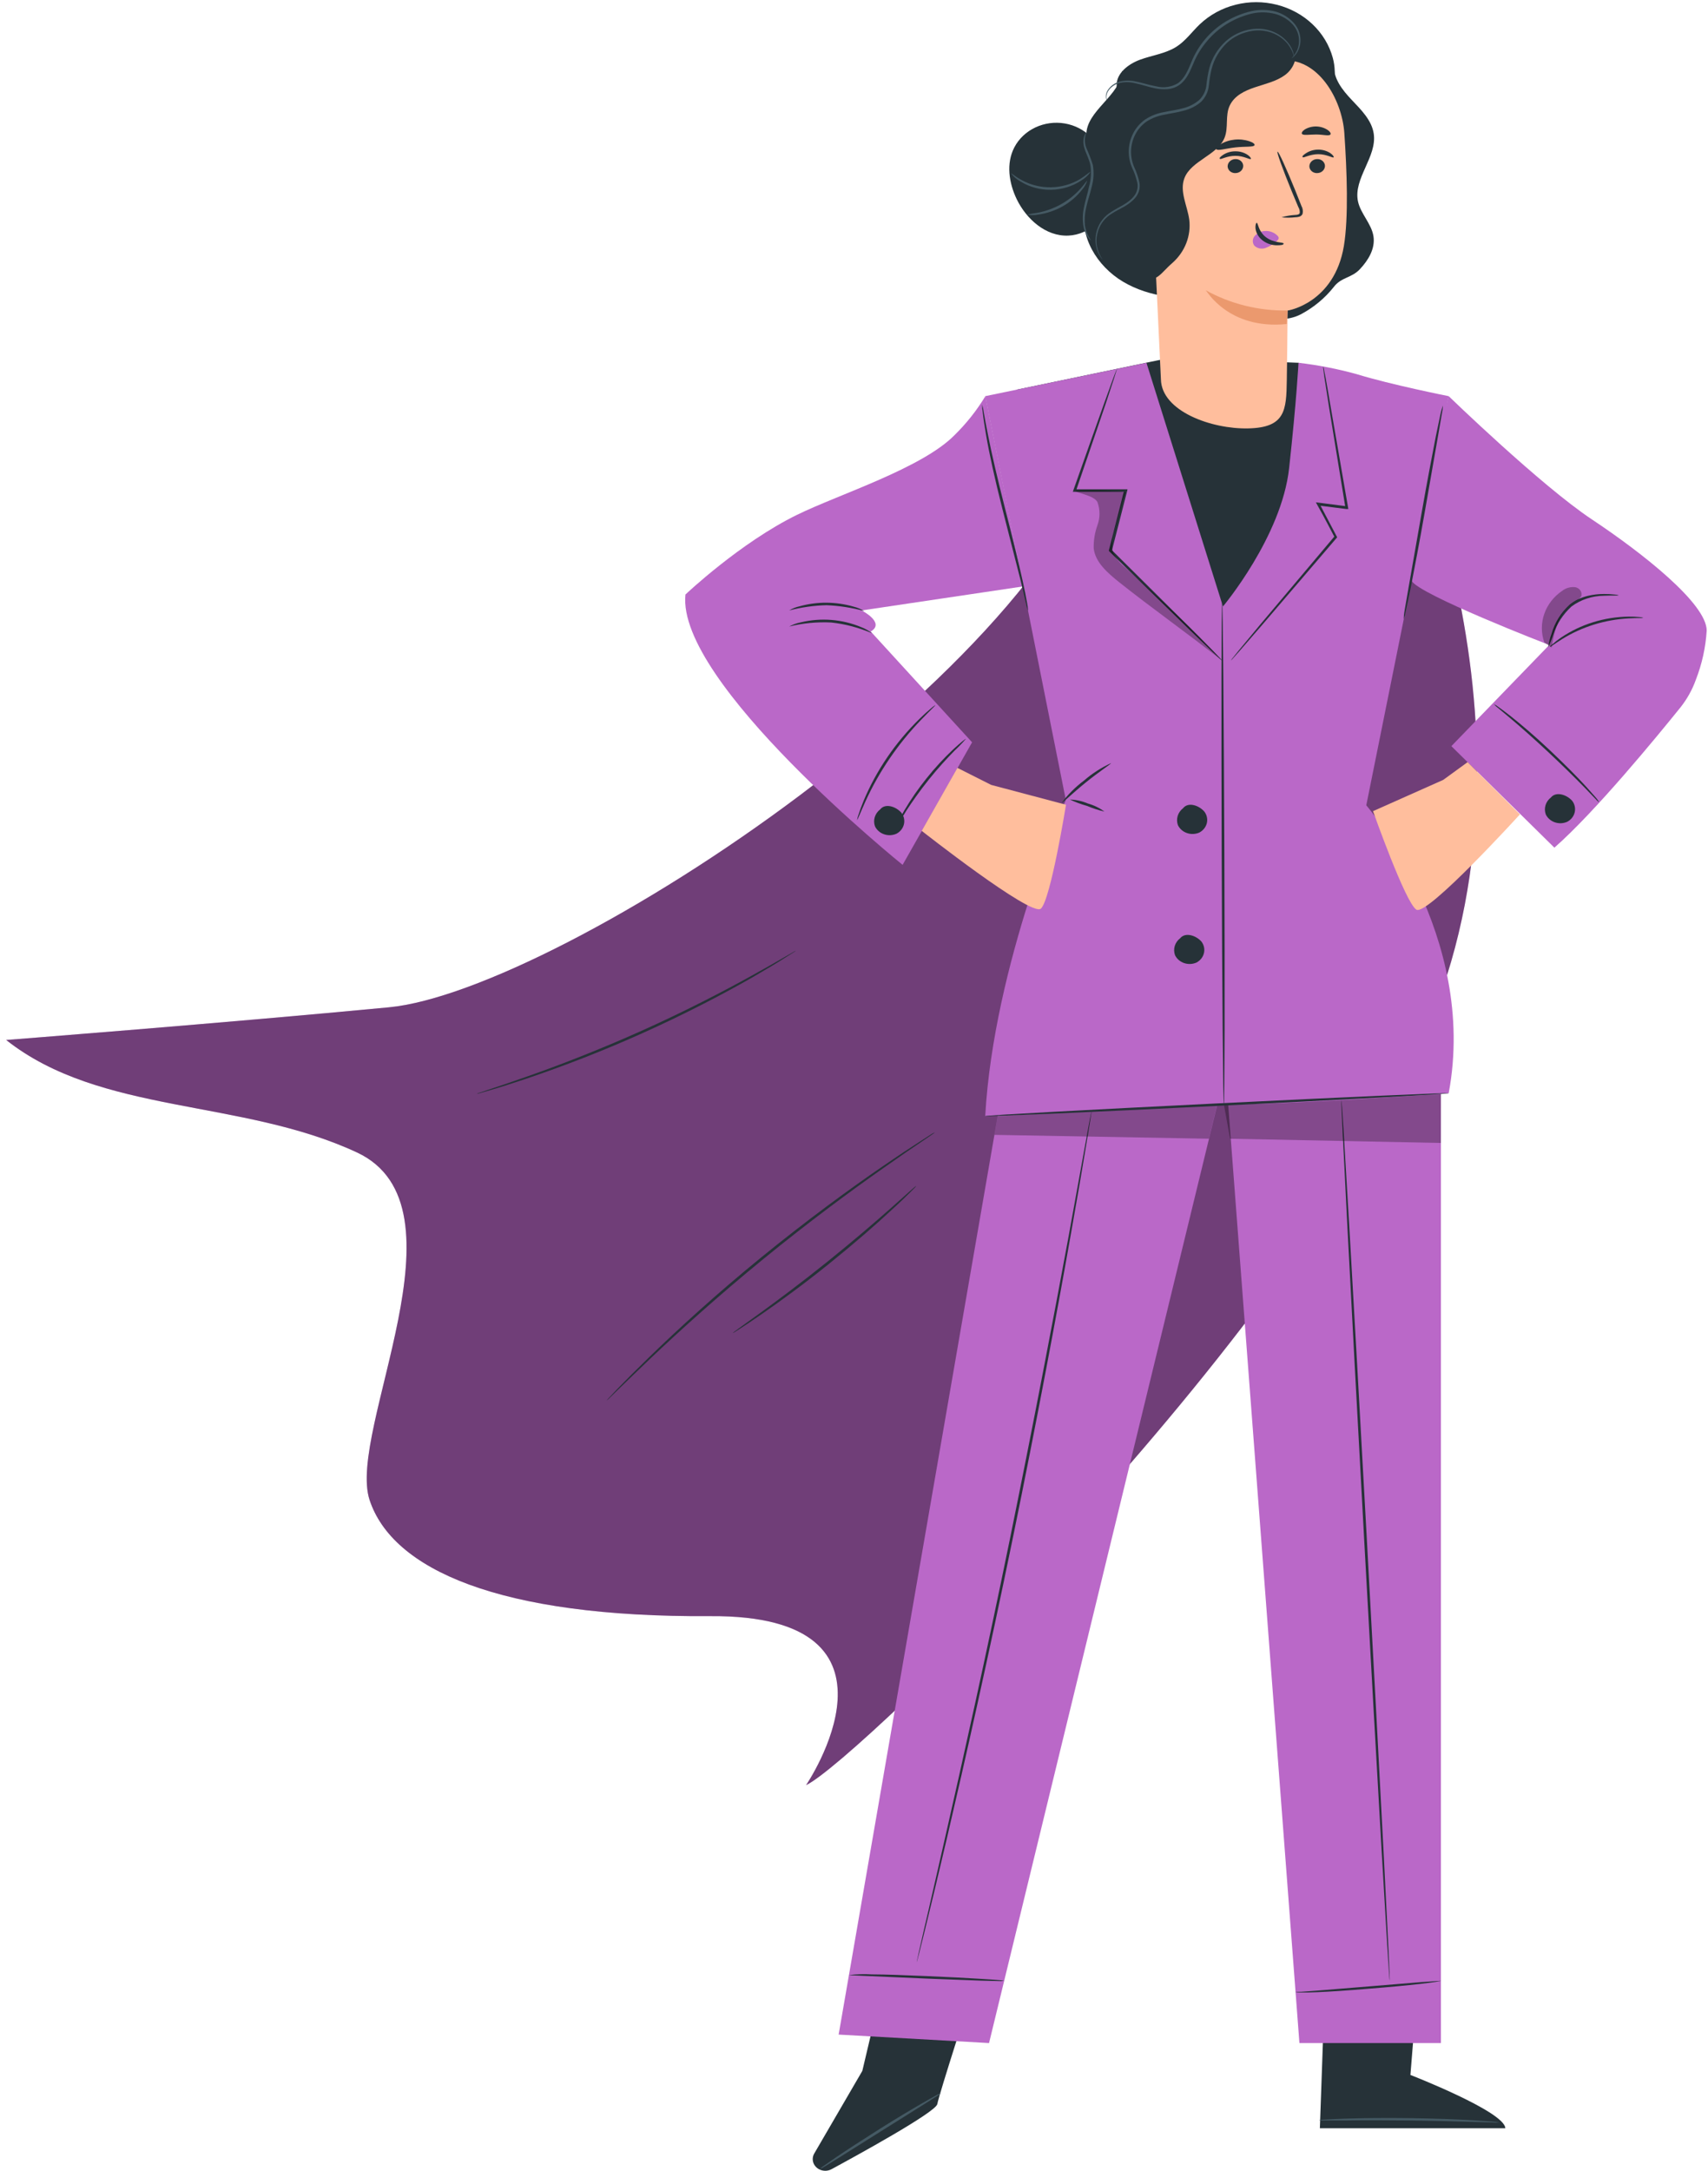 <svg width="185" height="235" viewBox="0 0 185 235" fill="none" xmlns="http://www.w3.org/2000/svg">
<g id="freepik--Character--inject-12">
<path id="Vector" d="M150.643 41.85C150.643 41.85 168.35 77.314 155.022 110.346C141.694 143.379 92.738 190.727 87.31 193.251C87.31 193.251 99.868 174.806 76.939 174.957C54.009 175.108 42.494 169.888 40.028 162.373C37.562 154.858 51.186 130.586 38.655 124.756C26.125 118.925 10.894 120.672 0.668 112.584C0.668 112.584 24.518 110.727 42.126 109.048C60.609 107.285 116.153 71.123 120.639 44.521" fill="#BA68C8"/>
<g id="Group" opacity="0.4">
<path id="Vector_2" d="M150.643 41.85C150.643 41.85 168.35 77.314 155.022 110.346C141.694 143.379 92.738 190.727 87.31 193.251C87.31 193.251 99.868 174.806 76.939 174.957C54.009 175.108 42.494 169.888 40.028 162.373C37.562 154.858 51.186 130.586 38.655 124.756C26.125 118.925 10.894 120.672 0.668 112.584C0.668 112.584 24.518 110.727 42.126 109.048C60.609 107.285 116.153 71.123 120.639 44.521" fill="black"/>
</g>
<path id="Vector_3" d="M86.211 102.915C86.113 102.995 86.008 103.068 85.898 103.134L84.967 103.723C84.163 104.244 82.975 104.943 81.491 105.809C78.523 107.509 74.322 109.726 69.529 111.874C65.436 113.708 61.247 115.348 56.977 116.787C55.337 117.334 54.003 117.757 53.071 118.023L52 118.331C51.878 118.373 51.75 118.403 51.621 118.419C51.735 118.362 51.854 118.315 51.978 118.278L53.032 117.924C53.953 117.627 55.264 117.178 56.904 116.604C60.162 115.467 64.614 113.773 69.407 111.629C74.199 109.486 78.389 107.301 81.385 105.642C82.88 104.818 84.085 104.13 84.905 103.65L85.865 103.102C85.972 103.028 86.088 102.965 86.211 102.915Z" fill="#263238"/>
<path id="Vector_4" d="M101.28 122.576C101.16 122.677 101.034 122.771 100.901 122.857L99.785 123.619C98.809 124.271 97.414 125.23 95.707 126.435C92.281 128.834 87.634 132.255 82.713 136.271C77.793 140.286 73.542 144.135 70.534 146.983C69.034 148.406 67.829 149.59 67.003 150.383L66.049 151.311C65.939 151.422 65.822 151.527 65.698 151.624C65.792 151.502 65.894 151.385 66.004 151.275L66.919 150.31C67.723 149.476 68.905 148.292 70.389 146.852C73.357 143.963 77.597 140.073 82.518 136.067C87.439 132.062 92.125 128.641 95.584 126.279C97.308 125.095 98.725 124.161 99.718 123.53L100.834 122.81C100.973 122.717 101.122 122.638 101.28 122.576Z" fill="#263238"/>
<path id="Vector_5" d="M99.243 128.385C99.196 128.458 99.14 128.524 99.076 128.584L98.557 129.105C98.099 129.559 97.441 130.2 96.582 130.977C94.908 132.542 92.509 134.628 89.759 136.844C87.008 139.061 84.425 140.933 82.506 142.258C81.552 142.915 80.771 143.442 80.224 143.791L79.594 144.193C79.522 144.244 79.443 144.286 79.359 144.318C79.359 144.318 79.427 144.25 79.56 144.146L80.157 143.708L82.389 142.101C84.258 140.745 86.819 138.837 89.558 136.636C92.297 134.435 94.713 132.365 96.431 130.842L98.462 129.032L99.02 128.542C99.165 128.432 99.232 128.38 99.243 128.385Z" fill="#263238"/>
<path id="Vector_6" d="M96.258 212.109L93.402 224.188L88.197 233.127C88.107 233.279 88.052 233.447 88.035 233.62C88.018 233.793 88.04 233.968 88.098 234.133C88.157 234.298 88.251 234.45 88.376 234.579C88.5 234.708 88.652 234.812 88.821 234.884C89.017 234.968 89.232 235.008 89.447 234.999C89.663 234.99 89.873 234.932 90.06 234.832C92.481 233.523 101.369 228.668 101.525 227.776C101.703 226.733 105.43 215.223 105.43 215.223L96.258 212.109Z" fill="#263238"/>
<path id="Vector_7" d="M101.927 226.587C101.779 226.725 101.614 226.846 101.436 226.947L100.035 227.833L95.399 230.738L90.769 233.648C90.211 233.987 89.742 234.279 89.357 234.519C89.185 234.636 88.997 234.732 88.799 234.806C88.942 234.665 89.101 234.539 89.273 234.43C89.591 234.201 90.055 233.883 90.635 233.486C91.79 232.704 93.424 231.645 95.221 230.509C97.017 229.372 98.691 228.376 99.907 227.677C100.515 227.322 101.023 227.04 101.358 226.858C101.535 226.747 101.726 226.656 101.927 226.587Z" fill="#455A64"/>
<path id="Vector_8" d="M153.544 214.999L152.768 224.626C152.768 224.626 163 228.6 163.045 230.394H142.96L143.518 214.587L153.544 214.999Z" fill="#263238"/>
<path id="Vector_9" d="M162.415 229.773C162.159 229.8 161.9 229.8 161.645 229.773L159.547 229.711C157.778 229.658 155.335 229.585 152.629 229.554C149.923 229.523 147.485 229.523 145.711 229.554H143.613C143.356 229.57 143.098 229.56 142.843 229.523C143.097 229.475 143.355 229.451 143.613 229.45C144.104 229.419 144.824 229.387 145.711 229.356C147.48 229.299 149.929 229.262 152.635 229.299C155.34 229.335 157.79 229.429 159.558 229.533C160.44 229.585 161.154 229.638 161.65 229.679C161.907 229.692 162.163 229.723 162.415 229.773Z" fill="#455A64"/>
<path id="Vector_10" d="M108.572 117.877L90.836 220.256L107.127 221.173L132.266 117.877H108.572Z" fill="#BA68C8"/>
<path id="Vector_11" d="M132.561 113.413L140.746 221.173H156.071V107.076L132.561 113.413Z" fill="#BA68C8"/>
<path id="Vector_12" d="M150.525 214.435C150.442 214.435 149.209 193.1 147.764 166.774C146.319 140.448 145.208 119.097 145.292 119.092C145.376 119.087 146.609 140.427 148.054 166.758C149.499 193.09 150.603 214.435 150.525 214.435Z" fill="#263238"/>
<path id="Vector_13" d="M156.071 214.435L155.954 214.472C155.854 214.472 155.697 214.524 155.502 214.55C155.106 214.613 154.526 214.686 153.828 214.769C152.406 214.931 150.431 215.124 148.249 215.291C143.892 215.661 140.333 215.812 140.338 215.624C140.338 215.624 140.394 215.624 140.495 215.624H140.958L142.631 215.499L148.21 215.046L153.789 214.587C155.206 214.487 156.133 214.425 156.071 214.435Z" fill="#263238"/>
<path id="Vector_14" d="M118.228 120.286C118.228 120.286 118.228 120.37 118.201 120.531C118.173 120.693 118.139 120.933 118.095 121.235C117.994 121.866 117.843 122.774 117.654 123.937C117.269 126.284 116.689 129.673 115.947 133.846C114.468 142.221 112.315 153.778 109.704 166.503C107.093 179.228 104.504 190.706 102.563 199.004C101.592 203.15 100.783 206.503 100.214 208.813C99.929 209.961 99.706 210.858 99.55 211.478L99.371 212.167C99.327 212.323 99.299 212.401 99.299 212.401C99.299 212.401 99.299 212.318 99.344 212.162C99.388 212.005 99.427 211.76 99.494 211.463C99.634 210.842 99.84 209.945 100.102 208.793C100.66 206.456 101.408 203.103 102.362 198.962C104.253 190.659 106.825 179.176 109.419 166.451C112.013 153.726 114.2 142.226 115.746 133.83C116.505 129.658 117.118 126.273 117.542 123.921C117.754 122.758 117.922 121.835 118.039 121.225C118.095 120.928 118.139 120.703 118.173 120.526C118.206 120.349 118.228 120.286 118.228 120.286Z" fill="#263238"/>
<path id="Vector_15" d="M108.766 214.435C108.547 214.468 108.324 214.477 108.102 214.461L106.3 214.42L100.353 214.195L94.412 213.935L92.609 213.857C92.389 213.856 92.17 213.844 91.951 213.82C92.768 213.714 93.594 213.687 94.417 213.742C95.94 213.742 98.043 213.83 100.364 213.924C102.685 214.018 104.788 214.133 106.306 214.227C107.07 214.274 107.684 214.315 108.108 214.352C108.33 214.359 108.55 214.387 108.766 214.435Z" fill="#263238"/>
<g id="Group_2" opacity="0.3">
<path id="Vector_16" d="M107.712 122.857L108.064 120.823L131.841 119.567L130.943 123.274L107.712 122.857Z" fill="black"/>
</g>
<g id="Group_3" opacity="0.3">
<path id="Vector_17" d="M133.236 123.275L132.561 119.551L156.071 118.466L156.066 123.733L133.236 123.275Z" fill="black"/>
</g>
<path id="Vector_18" d="M110.101 42.189L126.698 38.737L140.646 39.274L152.808 42.888L145.89 75.316L119.412 77.512L110.101 42.189Z" fill="#263238"/>
<path id="Vector_19" d="M124.176 39.274L106.713 42.888L115.444 86.607C115.444 86.607 107.634 104.338 106.713 120.823L132.561 119.551C132.561 119.551 134.34 97.825 133.732 89.46C133.124 81.094 132.717 66.461 132.717 66.461L124.176 39.274Z" fill="#BA68C8"/>
<path id="Vector_20" d="M74.244 64.359C74.244 64.359 80.169 58.742 86.35 55.723C90.909 53.496 99.835 50.701 103.383 47.112C104.681 45.839 105.805 44.42 106.73 42.888L110.853 63.478L93.33 66.085C93.33 66.085 95.935 67.415 94.312 68.364L105.291 80.359L97.765 93.626C97.765 93.626 73.229 73.866 74.244 64.359Z" fill="#BA68C8"/>
<path id="Vector_21" d="M140.645 39.274C142.767 39.522 144.864 39.93 146.916 40.495C150.631 41.642 156.913 42.888 156.913 42.888L147.987 87.18C147.987 87.18 160.121 101.199 156.913 118.352C156.913 118.352 140.148 119.587 132.561 119.551L132.461 65.658C132.461 65.658 138.815 58.096 139.63 50.68C140.444 43.264 140.645 39.274 140.645 39.274Z" fill="#BA68C8"/>
<path id="Vector_22" d="M156.913 42.888C156.913 42.888 166.916 52.573 172.423 56.229C177.929 59.884 184.858 65.355 184.858 68.265C184.747 70.086 184.35 71.882 183.681 73.595C183.296 74.671 182.731 75.683 182.007 76.594C179.48 79.723 172.785 87.89 168.361 91.765L157.203 80.776L167.803 69.825C167.803 69.825 153.577 64.338 152.874 62.847C152.171 61.355 156.913 42.888 156.913 42.888Z" fill="#BA68C8"/>
<path id="Vector_23" d="M132.354 71.499C132.262 71.435 132.176 71.364 132.098 71.285L131.4 70.633L128.84 68.171L120.159 59.697L120.109 59.644V59.571L121.258 55.066C121.431 54.393 121.598 53.73 121.766 53.073L121.905 53.24H116.203L116.259 53.073C117.609 49.251 118.764 45.975 119.606 43.629C120.019 42.487 120.348 41.574 120.588 40.917C120.7 40.62 120.789 40.395 120.862 40.202C120.888 40.117 120.923 40.035 120.968 39.957C120.953 40.044 120.931 40.13 120.901 40.213C120.845 40.401 120.767 40.64 120.672 40.943L119.779 43.66C118.97 46.017 117.849 49.303 116.544 53.136L116.415 52.969H121.944H122.128L122.089 53.136C121.922 53.793 121.749 54.455 121.581 55.128C121.18 56.693 120.795 58.195 120.427 59.634L120.387 59.514L128.996 68.056L131.495 70.575L132.159 71.264C132.232 71.336 132.297 71.415 132.354 71.499Z" fill="#263238"/>
<path id="Vector_24" d="M132.56 119.551C132.482 119.551 132.376 107.394 132.326 92.401C132.276 77.407 132.298 65.246 132.376 65.24C132.454 65.235 132.56 77.397 132.616 92.401C132.672 107.405 132.644 119.551 132.56 119.551Z" fill="#263238"/>
<path id="Vector_25" d="M143.322 39.67C143.36 39.765 143.386 39.863 143.401 39.962C143.44 40.181 143.495 40.484 143.568 40.818C143.707 41.595 143.903 42.674 144.126 44.015L146.012 54.93L146.039 55.107H145.85L142.77 54.721L142.921 54.528L143.551 55.728C143.975 56.536 144.394 57.334 144.795 58.09L144.834 58.169L144.779 58.231L136.667 67.702L134.234 70.502L133.565 71.253C133.495 71.345 133.412 71.427 133.319 71.499C133.381 71.402 133.45 71.309 133.526 71.222L134.151 70.445L136.516 67.592L144.567 58.038V58.184C144.17 57.428 143.752 56.62 143.322 55.822L142.653 54.612L142.53 54.382L142.804 54.414L145.883 54.81L145.727 54.961C145.013 50.596 144.388 46.784 143.942 44.009C143.735 42.664 143.568 41.579 143.445 40.802C143.397 40.454 143.358 40.168 143.328 39.942C143.318 39.852 143.316 39.761 143.322 39.67Z" fill="#263238"/>
<path id="Vector_26" d="M130.134 101.934C129.542 101.261 128.387 100.891 127.83 101.569C127.548 101.785 127.343 102.077 127.243 102.405C127.144 102.733 127.154 103.082 127.272 103.405C127.367 103.602 127.504 103.779 127.673 103.926C127.843 104.072 128.042 104.186 128.259 104.26C128.476 104.334 128.707 104.366 128.938 104.356C129.169 104.345 129.395 104.291 129.604 104.198C129.806 104.089 129.982 103.942 130.12 103.766C130.258 103.59 130.355 103.389 130.405 103.176C130.455 102.962 130.456 102.742 130.41 102.528C130.363 102.314 130.269 102.112 130.134 101.934Z" fill="#263238"/>
<path id="Vector_27" d="M130.447 87.859C129.856 87.18 128.701 86.789 128.143 87.493C127.862 87.711 127.659 88.003 127.559 88.33C127.46 88.658 127.469 89.006 127.585 89.329C127.68 89.526 127.816 89.704 127.986 89.851C128.155 89.999 128.354 90.112 128.572 90.186C128.789 90.26 129.02 90.293 129.252 90.282C129.483 90.27 129.709 90.216 129.917 90.122C130.12 90.013 130.295 89.866 130.433 89.69C130.571 89.514 130.668 89.313 130.718 89.1C130.768 88.887 130.77 88.666 130.723 88.452C130.677 88.239 130.582 88.036 130.447 87.859Z" fill="#263238"/>
<path id="Vector_28" d="M170.291 86.695C169.7 86.023 168.545 85.653 167.987 86.331C167.706 86.547 167.502 86.839 167.402 87.167C167.303 87.495 167.312 87.843 167.429 88.166C167.524 88.364 167.66 88.541 167.83 88.688C167.999 88.835 168.199 88.95 168.416 89.023C168.633 89.097 168.865 89.13 169.096 89.119C169.327 89.108 169.553 89.053 169.761 88.959C169.964 88.85 170.14 88.703 170.278 88.527C170.415 88.351 170.513 88.15 170.562 87.937C170.612 87.724 170.614 87.503 170.567 87.289C170.521 87.076 170.427 86.873 170.291 86.695Z" fill="#263238"/>
<path id="Vector_29" d="M97.637 87.989C97.046 87.311 95.891 86.92 95.333 87.624C95.052 87.841 94.848 88.132 94.748 88.46C94.648 88.788 94.658 89.137 94.775 89.46C94.87 89.657 95.006 89.834 95.176 89.982C95.345 90.129 95.544 90.243 95.762 90.317C95.979 90.391 96.21 90.423 96.442 90.412C96.673 90.401 96.899 90.347 97.107 90.252C97.31 90.144 97.486 89.996 97.624 89.82C97.761 89.644 97.859 89.443 97.908 89.23C97.958 89.017 97.96 88.796 97.913 88.583C97.867 88.369 97.773 88.167 97.637 87.989Z" fill="#263238"/>
<path id="Vector_30" d="M94.451 68.557C93.055 67.952 91.566 67.557 90.038 67.389C88.504 67.312 86.965 67.459 85.48 67.827C85.876 67.61 86.308 67.454 86.757 67.368C88.93 66.848 91.227 67.032 93.274 67.89C93.704 68.049 94.101 68.275 94.451 68.557Z" fill="#263238"/>
<path id="Vector_31" d="M85.48 66.085C85.82 65.875 86.198 65.723 86.596 65.637C87.549 65.37 88.54 65.238 89.536 65.246C90.533 65.254 91.524 65.4 92.476 65.678C92.872 65.778 93.248 65.934 93.592 66.143C92.267 65.786 90.902 65.576 89.525 65.517C88.157 65.552 86.799 65.743 85.48 66.085Z" fill="#263238"/>
<path id="Vector_32" d="M111.355 66.138C111.254 65.853 111.173 65.562 111.115 65.266L110.557 62.878C110.033 60.828 109.33 58.07 108.554 55.019C107.779 51.968 107.154 49.147 106.808 47.097C106.63 46.054 106.507 45.246 106.446 44.672C106.394 44.375 106.37 44.075 106.373 43.775C106.457 44.064 106.519 44.359 106.557 44.656C106.652 45.225 106.808 46.049 107.009 47.066C107.405 49.1 108.058 51.89 108.839 54.956C109.62 58.023 110.317 60.813 110.758 62.842C110.981 63.853 111.149 64.677 111.244 65.246C111.306 65.54 111.344 65.838 111.355 66.138Z" fill="#263238"/>
<path id="Vector_33" d="M156.294 43.89C156.282 44.198 156.241 44.505 156.171 44.807C156.065 45.438 155.92 46.273 155.742 47.29C155.368 49.423 154.866 52.302 154.314 55.478C153.761 58.654 153.198 61.564 152.796 63.65C152.584 64.693 152.405 65.538 152.272 66.122C152.221 66.427 152.143 66.727 152.037 67.019C152.049 66.706 152.082 66.394 152.138 66.085C152.249 65.454 152.394 64.62 152.567 63.603C152.941 61.465 153.449 58.591 154.001 55.415C154.553 52.239 155.117 49.329 155.519 47.238C155.731 46.195 155.909 45.355 156.037 44.771C156.102 44.472 156.187 44.178 156.294 43.89Z" fill="#263238"/>
<path id="Vector_34" d="M175.324 64.448C175.324 64.495 174.705 64.448 173.723 64.495C172.447 64.505 171.212 64.915 170.214 65.658C169.303 66.493 168.628 67.527 168.25 68.667C168.094 69.146 167.908 69.616 167.692 70.075C167.754 69.573 167.877 69.079 168.06 68.604C168.397 67.404 169.078 66.313 170.03 65.449C170.588 64.999 171.251 64.678 171.966 64.51C172.54 64.372 173.13 64.302 173.723 64.302C174.118 64.298 174.513 64.319 174.906 64.364C175.05 64.367 175.192 64.395 175.324 64.448Z" fill="#263238"/>
<path id="Vector_35" d="M177.985 66.883C177.985 66.93 177.371 66.883 176.389 66.946C173.825 67.085 171.345 67.857 169.203 69.183C168.378 69.704 167.915 70.059 167.881 70.023C167.848 69.986 167.97 69.903 168.171 69.725C168.46 69.472 168.765 69.237 169.086 69.021C171.212 67.583 173.76 66.791 176.384 66.753C176.777 66.747 177.17 66.764 177.561 66.805C177.706 66.806 177.85 66.832 177.985 66.883Z" fill="#263238"/>
<path id="Vector_36" d="M119.623 87.859C118.976 87.707 118.344 87.501 117.737 87.243C117.098 87.067 116.478 86.837 115.885 86.555C116.56 86.578 117.223 86.725 117.838 86.987C118.487 87.168 119.093 87.464 119.623 87.859Z" fill="#263238"/>
<path id="Vector_37" d="M120.337 82.617C120.382 82.68 119.076 83.514 117.609 84.703C116.142 85.892 115.06 86.967 114.998 86.909C115.676 85.999 116.491 85.186 117.419 84.495C118.288 83.738 119.271 83.105 120.337 82.617Z" fill="#263238"/>
<path id="Vector_38" d="M156.914 118.351C156.914 118.43 145.683 119.04 131.808 119.723C117.933 120.406 106.703 120.902 106.703 120.823C106.703 120.745 117.933 120.135 131.808 119.452C145.683 118.769 156.908 118.278 156.914 118.351Z" fill="#263238"/>
<g id="Group_4" opacity="0.3">
<path id="Vector_39" d="M167.268 69.543C166.917 68.535 166.918 67.45 167.271 66.442C167.624 65.436 168.311 64.56 169.232 63.942C169.611 63.654 170.096 63.517 170.582 63.561C170.7 63.577 170.813 63.616 170.913 63.676C171.014 63.736 171.1 63.815 171.165 63.908C171.231 64.002 171.274 64.107 171.293 64.217C171.311 64.327 171.305 64.439 171.274 64.547C171.11 64.791 170.873 64.985 170.593 65.105C169.746 65.647 169.105 66.427 168.763 67.332C168.425 68.23 168.191 69.161 168.066 70.106" fill="black"/>
</g>
<g id="Group_5" opacity="0.3">
<path id="Vector_40" d="M116.393 53.094C116.493 53.376 118.49 53.59 118.87 54.361C119.163 55.17 119.163 56.046 118.87 56.854C118.581 57.66 118.443 58.508 118.463 59.358C118.63 60.87 119.958 62.012 121.196 63.008C124.655 65.767 128.867 68.745 132.354 71.509C129.264 68.067 125.235 64.521 121.832 61.392C121.294 60.963 120.863 60.429 120.571 59.827C120.37 59.009 120.424 58.155 120.728 57.365C121.018 56.298 121.312 55.229 121.609 54.158C121.682 53.882 121.855 53.417 121.894 53.266C121.481 53.199 121.063 53.166 120.644 53.167C119.229 53.067 117.809 53.056 116.393 53.136" fill="black"/>
</g>
<path id="Vector_41" d="M97.179 89.246C97.219 89.097 97.279 88.953 97.357 88.818C97.491 88.552 97.698 88.171 97.966 87.707C98.678 86.504 99.479 85.348 100.364 84.25C101.245 83.144 102.209 82.098 103.249 81.121C103.65 80.75 103.985 80.458 104.225 80.265C104.465 80.072 104.599 79.973 104.616 79.989C104.235 80.432 103.829 80.855 103.399 81.256C102.641 82.028 101.625 83.118 100.61 84.385C99.594 85.652 98.741 86.883 98.161 87.775C97.865 88.283 97.537 88.774 97.179 89.246Z" fill="#263238"/>
<path id="Vector_42" d="M101.314 76.328C101.347 76.364 100.706 76.943 99.746 77.945C97.239 80.556 95.209 83.535 93.737 86.763C93.18 87.999 92.878 88.787 92.834 88.776C92.863 88.581 92.913 88.389 92.984 88.203C93.096 87.838 93.285 87.321 93.542 86.69C94.922 83.396 96.976 80.384 99.59 77.825C100.092 77.334 100.51 76.959 100.817 76.709C100.969 76.567 101.135 76.439 101.314 76.328Z" fill="#263238"/>
<path id="Vector_43" d="M173.221 86.873C173.055 86.747 172.906 86.603 172.775 86.445L171.62 85.246C170.638 84.239 169.249 82.868 167.676 81.397C166.103 79.926 164.63 78.633 163.547 77.72L162.259 76.641C162.089 76.519 161.936 76.379 161.801 76.223C161.993 76.313 162.171 76.425 162.331 76.557C162.66 76.787 163.123 77.131 163.681 77.574C164.797 78.456 166.298 79.733 167.877 81.225C169.456 82.716 170.828 84.093 171.782 85.141C172.256 85.663 172.624 86.096 172.898 86.398C173.025 86.544 173.133 86.704 173.221 86.873Z" fill="#263238"/>
<path id="Vector_44" d="M103.701 83.128L107.355 84.969L115.462 87.118C115.462 87.118 113.788 97.486 112.733 98.372C111.679 99.259 99.835 89.945 99.835 89.945L103.701 83.128Z" fill="#FFBE9D"/>
<path id="Vector_45" d="M158.961 82.508L156.322 84.427L148.718 87.812C148.718 87.812 152.233 97.767 153.416 98.477C154.598 99.186 164.629 88.161 164.629 88.161L158.961 82.508Z" fill="#FFBE9D"/>
<path id="Vector_46" d="M121.525 7.675C121.419 10.346 117.62 11.962 117.665 14.633C117.665 15.775 118.446 16.807 118.596 17.944C118.797 19.472 117.882 20.912 117.542 22.419C116.85 25.548 118.781 28.802 121.648 30.502C124.516 32.202 128.109 32.526 131.473 32.098" fill="#263238"/>
<path id="Vector_47" d="M144.501 7.039C144.389 8.473 145.399 9.751 146.42 10.825C147.441 11.9 148.573 13.021 148.791 14.455C149.181 16.974 146.559 19.311 147.089 21.808C147.379 23.144 148.551 24.218 148.763 25.569C148.975 26.919 148.205 28.176 147.29 29.146C146.375 30.116 145.287 29.991 144.467 31.065C143.513 32.271 142.301 33.278 140.908 34.022C137.951 35.54 134.403 33.35 132.974 32.979" fill="#263238"/>
<path id="Vector_48" d="M120.951 9.24C120.912 7.941 122.195 6.935 123.49 6.46C124.784 5.986 126.223 5.809 127.395 5.078C128.416 4.437 129.102 3.436 129.967 2.617C131.033 1.608 132.366 0.881 133.831 0.512C135.296 0.142 136.839 0.144 138.304 0.515C139.768 0.886 141.1 1.615 142.164 2.625C143.229 3.636 143.987 4.893 144.361 6.267C144.857 8.114 144.517 10.304 142.955 11.53C141.147 12.959 138.464 12.64 136.143 12.197C133.822 11.754 131.177 11.326 129.264 12.599C128.098 13.37 127.428 14.617 126.714 15.775C126 16.932 125.102 18.111 123.752 18.544C122.402 18.977 120.572 18.231 120.516 16.896" fill="#263238"/>
<path id="Vector_49" d="M126.429 9.496C125.85 9.554 125.315 9.814 124.931 10.223C124.547 10.633 124.341 11.162 124.354 11.707L125.743 41.052C125.799 44.515 131.222 46.466 135.194 46.377C139.2 46.294 139.334 44.453 139.378 41.162C139.462 35.65 139.456 33.584 139.462 33.616C139.468 33.647 144.522 32.818 145.56 26.638C146.073 23.561 145.895 18.523 145.61 14.403C145.353 10.7 142.714 6.158 138.765 6.554L126.429 9.496Z" fill="#FFBE9D"/>
<path id="Vector_50" d="M143.512 17.939C143.515 18.145 143.432 18.344 143.279 18.493C143.127 18.643 142.918 18.73 142.698 18.737C142.59 18.745 142.482 18.734 142.379 18.702C142.276 18.671 142.181 18.621 142.1 18.555C142.018 18.489 141.952 18.408 141.904 18.317C141.856 18.227 141.828 18.128 141.822 18.027C141.819 17.818 141.905 17.616 142.06 17.466C142.216 17.315 142.429 17.229 142.653 17.224C142.76 17.218 142.867 17.232 142.968 17.264C143.069 17.297 143.162 17.348 143.242 17.414C143.322 17.48 143.387 17.561 143.433 17.651C143.48 17.741 143.507 17.839 143.512 17.939Z" fill="#263238"/>
<path id="Vector_51" d="M144.45 17.032C144.344 17.131 143.697 16.687 142.776 16.692C141.856 16.698 141.197 17.125 141.102 17.021C141.008 16.917 141.158 16.786 141.454 16.588C141.846 16.331 142.314 16.195 142.793 16.197C143.267 16.197 143.73 16.335 144.115 16.593C144.405 16.797 144.5 16.985 144.45 17.032Z" fill="#263238"/>
<path id="Vector_52" d="M134.659 17.939C134.662 18.145 134.578 18.344 134.426 18.493C134.274 18.643 134.065 18.73 133.844 18.737C133.737 18.745 133.628 18.734 133.526 18.702C133.423 18.671 133.328 18.621 133.246 18.555C133.165 18.489 133.098 18.408 133.05 18.317C133.003 18.227 132.975 18.128 132.969 18.028C132.965 17.821 133.049 17.621 133.201 17.471C133.353 17.321 133.562 17.233 133.783 17.224C133.891 17.216 134 17.228 134.103 17.259C134.206 17.291 134.301 17.341 134.383 17.408C134.465 17.475 134.531 17.556 134.579 17.647C134.626 17.738 134.653 17.838 134.659 17.939Z" fill="#263238"/>
<path id="Vector_53" d="M135.479 17.209C135.373 17.308 134.731 16.87 133.805 16.87C132.879 16.87 132.221 17.303 132.131 17.198C132.042 17.094 132.187 16.969 132.477 16.766C132.872 16.509 133.342 16.374 133.822 16.38C134.296 16.375 134.759 16.512 135.144 16.771C135.434 16.974 135.529 17.162 135.479 17.209Z" fill="#263238"/>
<path id="Vector_54" d="M138.804 23.524C139.286 23.384 139.784 23.298 140.288 23.269C140.523 23.269 140.74 23.206 140.779 23.055C140.798 22.83 140.744 22.604 140.623 22.408C140.4 21.887 140.171 21.334 139.931 20.755C138.966 18.393 138.257 16.458 138.375 16.421C138.492 16.385 139.34 18.267 140.299 20.625C140.528 21.209 140.751 21.762 140.963 22.294C141.11 22.556 141.154 22.859 141.086 23.149C141.054 23.227 141.002 23.296 140.935 23.352C140.868 23.407 140.788 23.447 140.701 23.467C140.574 23.5 140.443 23.518 140.311 23.519C139.81 23.578 139.305 23.58 138.804 23.524Z" fill="#263238"/>
<path id="Vector_55" d="M139.462 33.616C136.349 33.666 133.282 32.908 130.603 31.425C130.675 31.425 133.041 35.723 139.373 35.076L139.462 33.616Z" fill="#EB996E"/>
<path id="Vector_56" d="M138.424 25.579C138.249 25.377 138.022 25.22 137.765 25.121C137.508 25.021 137.228 24.984 136.952 25.011C136.75 25.029 136.555 25.085 136.377 25.174C136.199 25.264 136.041 25.385 135.914 25.532C135.785 25.677 135.709 25.856 135.697 26.044C135.685 26.231 135.738 26.417 135.847 26.575C135.994 26.727 136.186 26.834 136.399 26.884C136.611 26.934 136.834 26.925 137.041 26.857C137.468 26.704 137.859 26.474 138.19 26.179C138.292 26.11 138.379 26.023 138.447 25.923C138.481 25.877 138.499 25.823 138.499 25.767C138.499 25.711 138.481 25.657 138.447 25.61" fill="#BA68C8"/>
<path id="Vector_57" d="M136.12 24.119C136.271 24.119 136.276 25.037 137.124 25.683C137.972 26.33 139.027 26.205 139.032 26.361C139.038 26.518 138.798 26.544 138.357 26.554C137.776 26.563 137.211 26.378 136.762 26.033C136.329 25.704 136.051 25.231 135.986 24.713C135.958 24.364 136.053 24.114 136.12 24.119Z" fill="#263238"/>
<path id="Vector_58" d="M135.886 15.712C135.796 15.947 134.887 15.837 133.816 15.957C132.745 16.077 131.88 16.359 131.74 16.15C131.673 16.051 131.824 15.832 132.175 15.629C132.639 15.35 133.165 15.175 133.713 15.117C134.26 15.059 134.815 15.12 135.333 15.295C135.729 15.42 135.925 15.602 135.886 15.712Z" fill="#263238"/>
<path id="Vector_59" d="M144.104 14.56C143.948 14.758 143.317 14.56 142.564 14.56C141.811 14.56 141.164 14.69 141.019 14.492C140.952 14.393 141.052 14.194 141.331 14.012C141.706 13.791 142.143 13.679 142.586 13.691C143.029 13.704 143.459 13.839 143.819 14.08C144.087 14.268 144.176 14.455 144.104 14.56Z" fill="#263238"/>
<path id="Vector_60" d="M123.635 30.169C125.454 30.513 125.616 29.647 126.983 28.468C127.656 27.872 128.172 27.138 128.49 26.323C128.807 25.509 128.918 24.636 128.812 23.775C128.606 22.257 127.73 20.713 128.294 19.274C129.036 17.376 131.886 16.792 132.64 14.899C133.08 13.793 132.684 12.505 133.198 11.425C133.711 10.346 134.81 9.829 135.92 9.454C137.03 9.078 138.224 8.818 139.161 8.14C140.099 7.462 140.673 6.179 140.071 5.23C135.134 5.783 130.285 6.884 125.627 8.51C124.55 8.886 123.395 9.339 122.782 10.236C122.168 11.133 122.134 12.411 122.196 13.548C122.471 19.111 122.746 24.66 123.021 30.195" fill="#263238"/>
<path id="Vector_61" d="M119.473 17.584C119.37 16.556 118.909 15.588 118.163 14.827C117.416 14.066 116.424 13.553 115.338 13.367C114.251 13.181 113.129 13.332 112.143 13.797C111.156 14.261 110.359 15.014 109.872 15.942C108.957 17.689 109.275 19.811 110.134 21.584C111.15 23.67 113.236 25.61 115.713 25.506C118.04 25.407 119.909 23.503 120.578 21.418C121.248 19.331 120.98 17.105 120.701 14.945" fill="#263238"/>
<path id="Vector_62" d="M118.178 26.028C118.038 25.93 117.921 25.808 117.832 25.668C117.573 25.295 117.405 24.873 117.341 24.432C117.244 23.781 117.265 23.12 117.403 22.476C117.537 21.751 117.799 20.99 117.961 20.181C118.172 19.435 118.221 18.657 118.106 17.892C117.972 17.203 117.62 16.619 117.47 16.077C117.321 15.65 117.308 15.192 117.431 14.758C117.537 14.45 117.676 14.325 117.687 14.335C117.698 14.346 117.604 14.492 117.542 14.784C117.469 15.199 117.512 15.624 117.665 16.02C117.938 16.615 118.172 17.224 118.368 17.845C118.506 18.642 118.465 19.458 118.245 20.239C118.05 21.063 117.782 21.803 117.637 22.523C117.493 23.141 117.452 23.776 117.514 24.406C117.608 24.985 117.835 25.538 118.178 26.028Z" fill="#455A64"/>
<path id="Vector_63" d="M118.106 18.627C117.845 19.003 117.498 19.32 117.091 19.556C116.138 20.183 115.006 20.528 113.841 20.547C112.676 20.566 111.532 20.256 110.558 19.66C110.144 19.438 109.788 19.133 109.514 18.768C109.548 18.732 109.927 19.097 110.669 19.498C111.629 20.025 112.727 20.294 113.84 20.276C114.953 20.257 116.039 19.952 116.979 19.394C117.682 18.951 118.05 18.57 118.106 18.627Z" fill="#455A64"/>
<path id="Vector_64" d="M117.755 19.571C117.639 19.926 117.45 20.256 117.197 20.541C116.63 21.267 115.915 21.879 115.092 22.342C114.269 22.805 113.355 23.109 112.404 23.238C112.016 23.311 111.616 23.311 111.227 23.238C111.604 23.152 111.986 23.086 112.371 23.039C113.278 22.863 114.148 22.545 114.943 22.101C115.734 21.652 116.441 21.085 117.035 20.421C117.487 19.915 117.716 19.55 117.755 19.571Z" fill="#455A64"/>
<path id="Vector_65" d="M119.422 28.093C119.422 28.093 119.394 28.093 119.35 28.02C119.282 27.941 119.22 27.857 119.166 27.77C118.953 27.437 118.805 27.071 118.73 26.69C118.606 26.083 118.642 25.456 118.836 24.865C119.087 24.069 119.633 23.383 120.376 22.93C121.157 22.408 122.178 22.054 122.831 21.23C122.994 21.024 123.11 20.789 123.172 20.54C123.233 20.29 123.239 20.032 123.188 19.78C123.062 19.23 122.875 18.693 122.63 18.179C122.371 17.591 122.244 16.96 122.259 16.325C122.273 15.689 122.428 15.063 122.714 14.487C123.013 13.867 123.476 13.329 124.058 12.922C124.665 12.527 125.356 12.258 126.084 12.135C126.798 11.983 127.512 11.895 128.176 11.707C128.824 11.544 129.42 11.234 129.911 10.805C130.353 10.36 130.623 9.788 130.675 9.183C130.735 8.579 130.837 7.98 130.982 7.389C131.275 6.278 131.893 5.265 132.767 4.463C133.534 3.774 134.507 3.32 135.557 3.159C136.318 3.038 137.101 3.121 137.815 3.398C138.529 3.675 139.144 4.134 139.59 4.724C139.828 5.04 140.001 5.393 140.104 5.767C140.145 5.896 140.167 6.029 140.171 6.163C140.044 5.666 139.815 5.196 139.496 4.781C139.113 4.304 138.614 3.919 138.039 3.66C137.276 3.32 136.417 3.212 135.585 3.352C134.577 3.514 133.645 3.958 132.912 4.625C132.09 5.407 131.511 6.384 131.239 7.451C131.097 8.041 130.996 8.638 130.937 9.24C130.877 9.901 130.585 10.524 130.106 11.013C129.576 11.474 128.932 11.806 128.232 11.978C127.54 12.176 126.82 12.265 126.123 12.416C125.433 12.533 124.778 12.784 124.198 13.152C123.656 13.531 123.224 14.031 122.943 14.607C122.672 15.151 122.525 15.742 122.51 16.342C122.494 16.943 122.611 17.539 122.853 18.096C123.102 18.626 123.289 19.18 123.411 19.749C123.465 20.031 123.457 20.321 123.386 20.6C123.315 20.879 123.183 21.141 122.998 21.371C122.273 22.257 121.224 22.601 120.466 23.097C119.75 23.518 119.218 24.163 118.965 24.917C118.764 25.483 118.712 26.086 118.814 26.674C118.919 27.179 119.125 27.66 119.422 28.093Z" fill="#455A64"/>
<path id="Vector_66" d="M119.863 10.841C119.814 10.752 119.785 10.654 119.78 10.554C119.757 10.266 119.835 9.979 120.003 9.736C120.263 9.343 120.656 9.042 121.119 8.88C121.733 8.697 122.39 8.677 123.015 8.823C123.707 8.948 124.427 9.204 125.214 9.344C125.616 9.449 126.038 9.473 126.451 9.412C126.864 9.352 127.258 9.21 127.607 8.995C128.31 8.473 128.661 7.629 129.018 6.773C129.381 5.855 129.897 4.996 130.547 4.228C131.812 2.723 133.58 1.658 135.568 1.204C136.439 1.011 137.348 1.033 138.207 1.266C138.951 1.488 139.612 1.902 140.115 2.46C140.539 2.92 140.795 3.493 140.846 4.098C140.892 4.55 140.817 5.005 140.628 5.423C140.516 5.686 140.347 5.926 140.132 6.127C140.063 6.203 139.98 6.266 139.886 6.314C140.159 6.045 140.374 5.73 140.522 5.386C140.683 4.98 140.738 4.544 140.684 4.114C140.622 3.545 140.368 3.01 139.959 2.586C139.463 2.072 138.823 1.698 138.112 1.506C137.29 1.298 136.425 1.285 135.596 1.469C133.682 1.93 131.984 2.968 130.765 4.421C130.129 5.157 129.623 5.983 129.264 6.867C128.896 7.722 128.533 8.635 127.746 9.193C127.367 9.459 126.914 9.618 126.441 9.652C126.007 9.683 125.571 9.655 125.147 9.569C124.332 9.407 123.624 9.141 122.954 9.011C122.364 8.858 121.742 8.858 121.152 9.011C120.718 9.153 120.344 9.421 120.086 9.777C119.919 10 119.829 10.266 119.83 10.539C119.841 10.742 119.88 10.836 119.863 10.841Z" fill="#455A64"/>
</g>
</svg>
